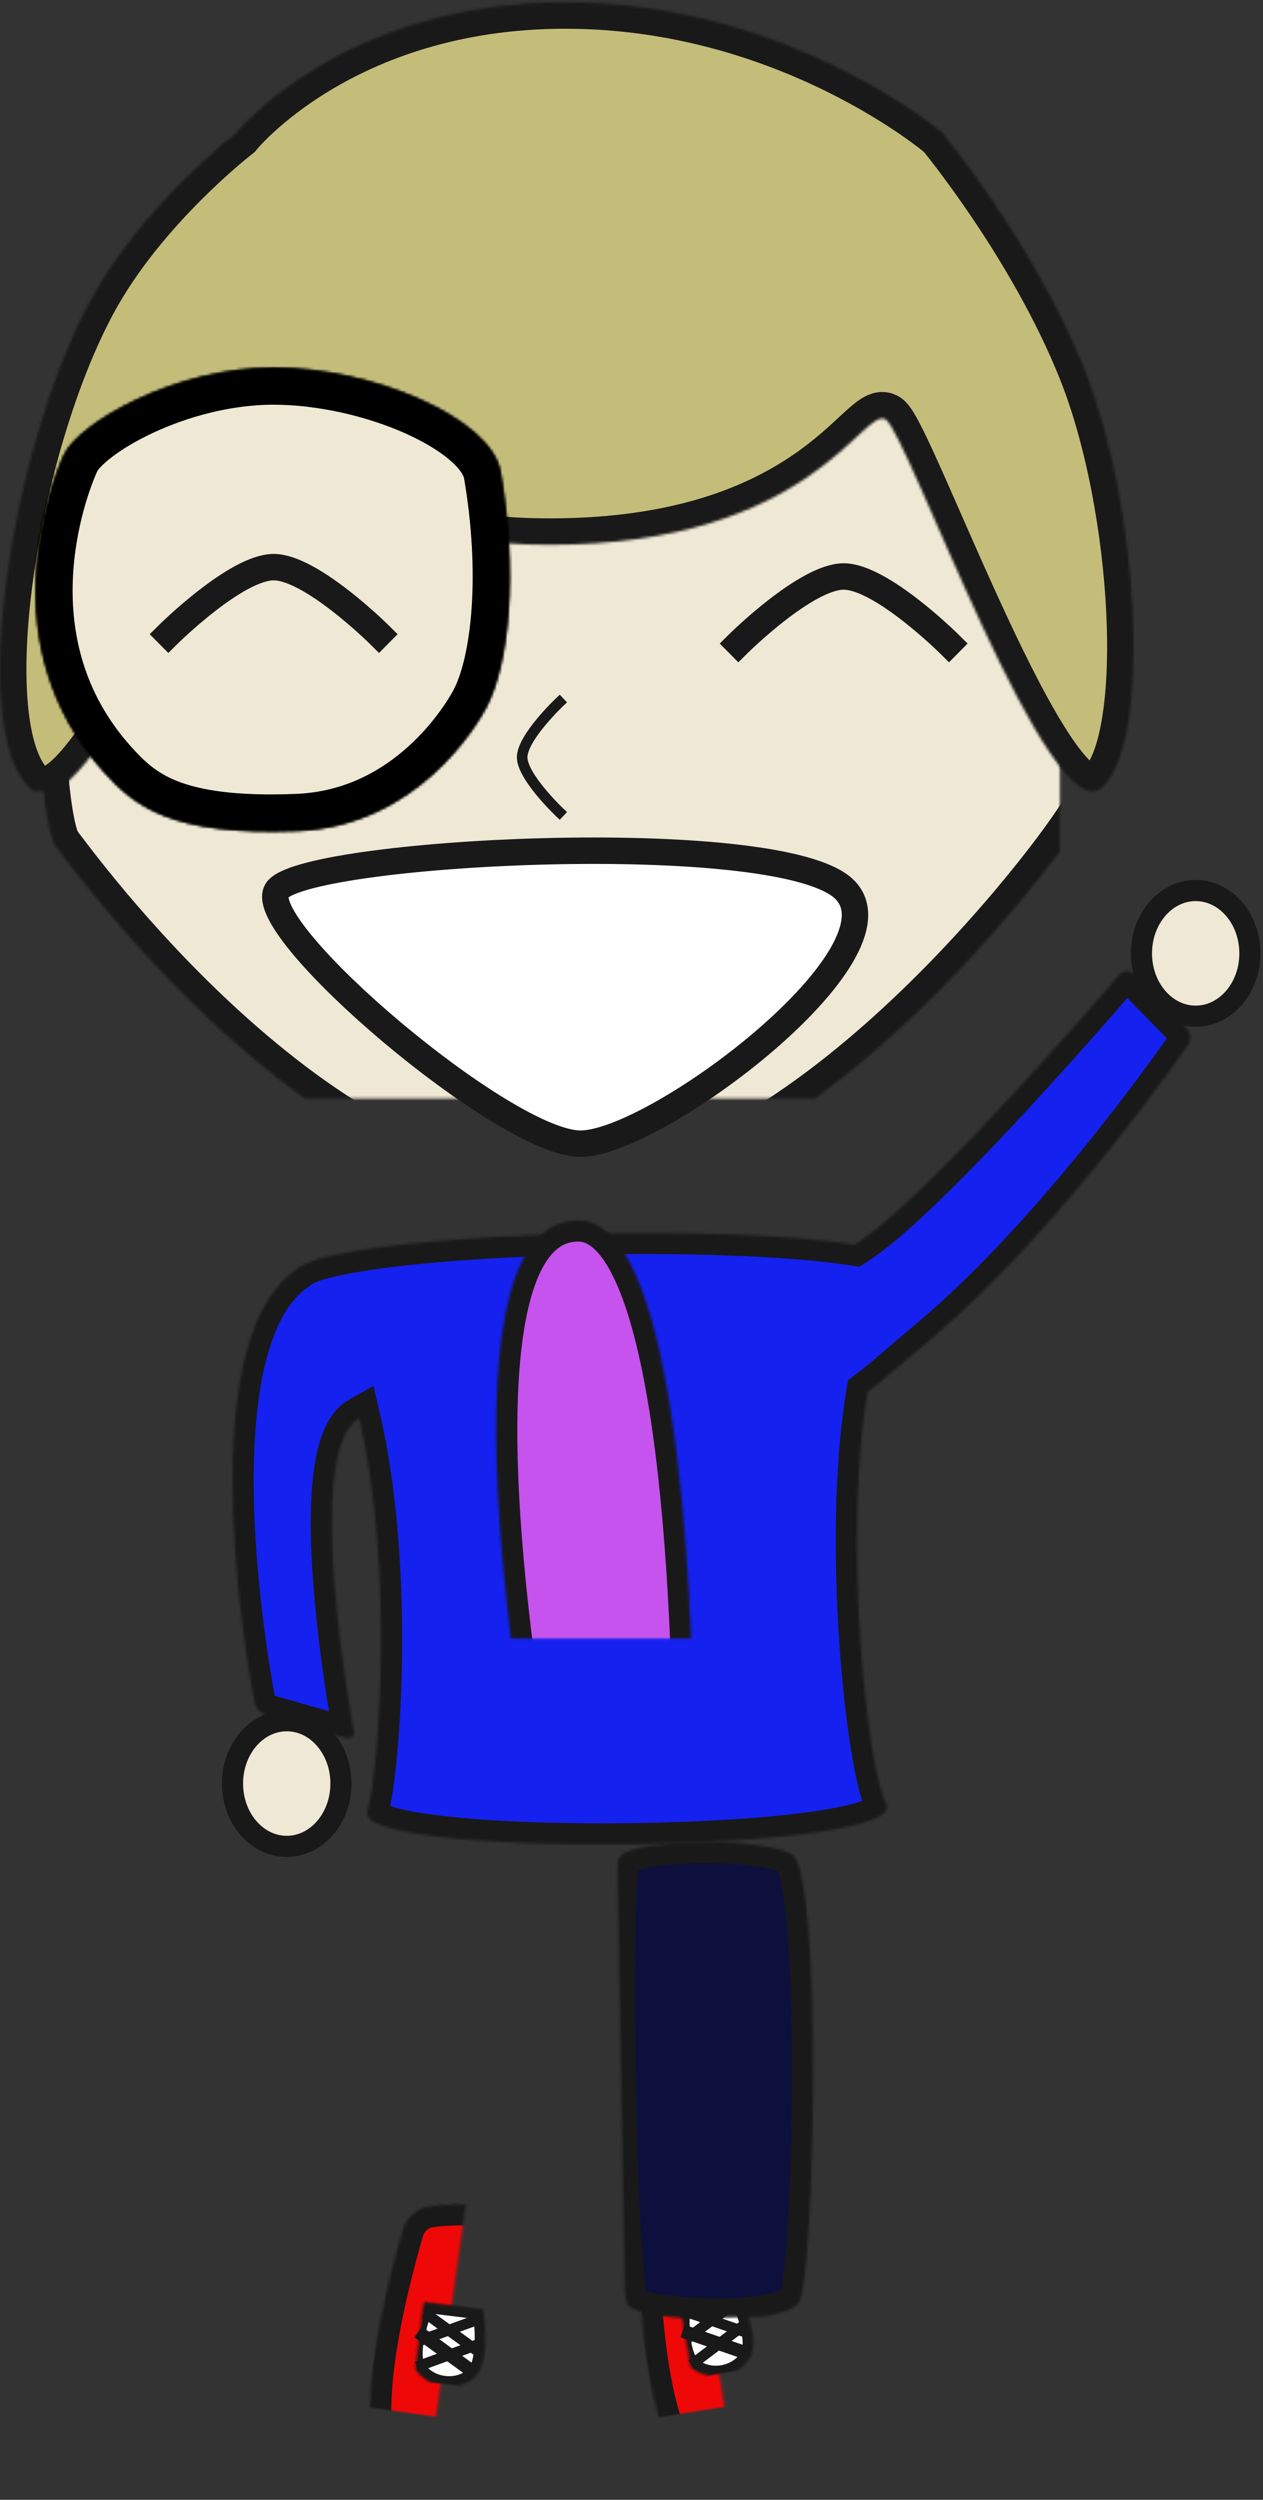 
<svg width="478px" height="946px" viewBox="-6078 -3684 478 946" version="1.1" xmlns="http://www.w3.org/2000/svg" xmlns:xlink="http://www.w3.org/1999/xlink">
    <rect x="-6078" y="-3684" width="478" height="946" fill="#333333" stroke="none"/>
    <!-- Generator: Sketch 42 (36781) - http://www.bohemiancoding.com/sketch -->
    <desc>Created with Sketch.</desc>
    <defs>
        <path d="M-15.577,33.171 C7.481,22.19 68.748,32.047 68.748,32.047 C73.115,32.668 77.565,36.629 78.552,40.952 C78.552,40.952 86.281,66.137 76.655,77.095 C67.028,88.053 -7.646,78.062 -7.646,78.062 C-12.026,77.528 -17.499,74.074 -19.653,70.227 C-19.653,70.227 -38.635,44.152 -15.577,33.171 Z" id="path-1"></path>
        <mask id="mask-2" maskContentUnits="userSpaceOnUse" maskUnits="objectBoundingBox" x="0" y="0" width="108.487" height="54.248" fill="white">
            <use xlink:href="#path-1"></use>
        </mask>
        <path d="M4.624,3.937 C10.22,-2.548 21.413,-2.548 27.009,3.937 C32.606,10.422 27.009,29.876 27.009,29.876 L4.624,29.876 C4.624,29.876 -0.972,10.422 4.624,3.937 Z" id="path-3"></path>
        <mask id="mask-4" maskContentUnits="userSpaceOnUse" maskUnits="objectBoundingBox" x="0" y="0" width="27.36" height="30.802" fill="white">
            <use xlink:href="#path-3"></use>
        </mask>
        <path d="M-15.577,33.171 C7.481,22.19 68.748,32.047 68.748,32.047 C73.115,32.668 77.565,36.629 78.552,40.952 C78.552,40.952 86.281,66.137 76.655,77.095 C67.028,88.053 -7.646,78.062 -7.646,78.062 C-12.026,77.528 -17.499,74.074 -19.653,70.227 C-19.653,70.227 -38.635,44.152 -15.577,33.171 Z" id="path-5"></path>
        <mask id="mask-6" maskContentUnits="userSpaceOnUse" maskUnits="objectBoundingBox" x="0" y="0" width="108.487" height="54.248" fill="white">
            <use xlink:href="#path-5"></use>
        </mask>
        <path d="M4.624,3.937 C10.22,-2.548 21.413,-2.548 27.009,3.937 C32.606,10.422 27.009,29.876 27.009,29.876 L4.624,29.876 C4.624,29.876 -0.972,10.422 4.624,3.937 Z" id="path-7"></path>
        <mask id="mask-8" maskContentUnits="userSpaceOnUse" maskUnits="objectBoundingBox" x="0" y="0" width="27.36" height="30.802" fill="white">
            <use xlink:href="#path-7"></use>
        </mask>
        <path d="M9.29,5.87 C21.188,-0.932 69.477,-0.922 74.293,5.87 C79.109,12.663 78.553,168.799 74.293,175.353 C70.033,181.907 15.244,185.203 9.29,175.353 C3.336,165.503 -2.608,12.673 9.29,5.87 Z" id="path-9"></path>
        <mask id="mask-10" maskContentUnits="userSpaceOnUse" maskUnits="objectBoundingBox" x="0" y="0" width="75.281" height="180.793" fill="white">
            <use xlink:href="#path-9"></use>
        </mask>
        <path d="M55.122,335.701 C67.02,328.899 115.31,328.909 120.126,335.701 C124.942,342.494 124.386,498.63 120.126,505.184 C115.866,511.738 61.076,515.034 55.122,505.184 C49.169,495.334 43.224,342.504 55.122,335.701 Z" id="path-11"></path>
        <mask id="mask-12" maskContentUnits="userSpaceOnUse" maskUnits="objectBoundingBox" x="0" y="0" width="75.281" height="180.793" fill="white">
            <use xlink:href="#path-11"></use>
        </mask>
        <path d="M235.502,103.98 C186.334,96.346 73.71,99.098 35.775,108.584 C33.661,108.994 31.664,109.592 29.778,110.366 C27.05,111.351 25.085,112.396 24.003,113.498 C-18.383,142.712 8.299,277.105 8.299,277.105 C8.695,279.281 10.75,281.532 12.872,282.14 L42.743,290.694 C44.862,291.301 46.273,290.044 45.886,287.885 C45.886,287.885 25.957,182.184 47.973,169.675 C61.224,226.668 55.521,302.364 51.004,318.624 C45.998,336.647 257.028,334.428 247.359,315.59 C240.144,301.534 230.893,215.921 240.309,159.79 C246.373,155.238 253.523,148.763 264.111,139.89 C313.731,98.303 361.657,28.376 361.657,28.376 C362.925,26.57 362.694,23.818 361.149,22.237 L341.068,1.681 C339.527,0.104 337.104,0.176 335.664,1.85 C335.664,1.85 263.201,86.72 235.502,103.98 Z" id="path-13"></path>
        <mask id="mask-14" maskContentUnits="userSpaceOnUse" maskUnits="objectBoundingBox" x="0" y="0" width="362.465" height="330.456" fill="white">
            <use xlink:href="#path-13"></use>
        </mask>
        <path d="M69.186,320.98 C65.252,320.773 115.556,326.993 115.893,323.823 C116.23,320.653 70.961,95.263 130.747,94.84 C164.977,94.598 174.707,209 174.948,316.25 C174.967,324.636 243.134,309.728 245.041,310.175 C246.947,310.622 253.881,329.779 250.778,333.41 C247.675,337.041 203.639,347.9 131.987,347.9 C60.336,347.9 41.055,340.307 44.35,340.724 C47.645,341.141 49.541,321.381 50.95,316.173 C51.104,315.606 72.515,321.156 69.186,320.98 Z" id="path-15"></path>
        <mask id="mask-16" maskContentUnits="userSpaceOnUse" maskUnits="objectBoundingBox" x="0" y="0" width="207.566" height="253.06" fill="white">
            <use xlink:href="#path-15"></use>
        </mask>
        <path d="M114.175,93.851 C117.185,91.024 113.433,93.032 115.977,92.589 C118.521,92.147 145.649,75.194 153.343,84.177 C161.037,93.159 146.509,120.783 145.603,124.055 C144.698,127.326 146.848,124.845 146.848,124.845 C146.848,124.845 104.904,154.589 99.129,149.256 C93.353,143.922 111.165,96.677 114.175,93.851 Z" id="path-17"></path>
        <mask id="mask-18" maskContentUnits="userSpaceOnUse" maskUnits="objectBoundingBox" x="0" y="0" width="57.598" height="68.34" fill="white">
            <use xlink:href="#path-17"></use>
        </mask>
        <path d="M21.297,169.445 C24.036,167.046 33.229,126.571 76.464,89.93 C112.786,59.147 180.029,38.265 219.898,37.744 C264.728,37.159 333.853,64.331 368.547,99.074 C401.435,132.009 401.006,165.282 404.019,169.445 C415.735,185.631 417.359,289.315 411.83,306.13 C409.132,314.332 310.56,450.249 217.204,453.313 C119.181,456.53 26.107,326.549 21.297,320.518 C11.905,308.742 10.61,178.801 21.297,169.445 Z" id="path-19"></path>
        <mask id="mask-20" maskContentUnits="userSpaceOnUse" maskUnits="objectBoundingBox" x="0" y="0" width="401.123" height="415.637" fill="white">
            <use xlink:href="#path-19"></use>
        </mask>
        <path d="M89.319,50.378 C89.319,50.378 129.064,0.875 213.964,0.875 C298.865,0.875 356.764,50.378 356.764,50.378 C356.764,50.378 391.396,92.172 410.379,139.621 C431.316,191.953 436.001,280.283 417.196,297.889 C397.437,316.389 343.444,163.76 335.159,158.69 C326.796,153.574 307.109,206.164 208.082,206.164 C109.055,206.164 110.369,151.21 99.12,164.851 C87.378,179.091 33.252,320.347 10.885,297.889 C-12.133,274.777 4.053,169.574 34.258,113.687 C53.605,77.889 89.319,50.378 89.319,50.378 Z" id="path-21"></path>
        <mask id="mask-22" maskContentUnits="userSpaceOnUse" maskUnits="objectBoundingBox" x="0" y="0" width="429" height="299.428" fill="white">
            <use xlink:href="#path-21"></use>
        </mask>
        <path d="M10.711,33.104 C16.296,21.003 52.545,3.12307181e-15 90.036,0 C127.528,0 172.453,19.154 175.943,39.47 C182.443,77.295 179.333,111.937 170.481,128.595 C167.15,134.864 144.522,173.467 99.052,175.274 C51.071,177.18 37.255,165.629 25.732,152.786 C-17.02,105.138 5.125,45.204 10.711,33.104 Z" id="path-23"></path>
        <mask id="mask-24" maskContentUnits="userSpaceOnUse" maskUnits="objectBoundingBox" x="0" y="0" width="179.408" height="175.481" fill="white">
            <use xlink:href="#path-23"></use>
        </mask>
        <path d="M144.749,50.929 C144.749,50.929 174.624,40.743 205.16,40.743 C235.697,40.743 266.284,50.929 266.284,50.929 L266.284,90.398 C266.284,90.398 234.413,68.754 204.359,68.754 C174.304,68.754 144.749,90.398 144.749,90.398 L144.749,50.929 Z" id="path-25"></path>
        <mask id="mask-26" maskContentUnits="userSpaceOnUse" maskUnits="objectBoundingBox" x="0" y="0" width="121.535" height="49.655" fill="white">
            <use xlink:href="#path-25"></use>
        </mask>
        <path d="M10.711,33.104 C16.296,21.003 52.545,3.12307181e-15 90.036,0 C127.528,0 172.453,19.154 175.943,39.47 C182.443,77.295 179.333,111.937 170.481,128.595 C167.15,134.864 144.522,173.467 99.052,175.274 C51.071,177.18 37.255,165.629 25.732,152.786 C-17.02,105.138 5.125,45.204 10.711,33.104 Z" id="path-27"></path>
        <mask id="mask-28" maskContentUnits="userSpaceOnUse" maskUnits="objectBoundingBox" x="0" y="0" width="179.408" height="175.481" fill="white">
            <use xlink:href="#path-27"></use>
        </mask>
        <path d="M237.394,33.104 C242.979,21.003 279.228,3.12307181e-15 316.719,0 C354.211,0 399.136,19.154 402.627,39.47 C409.126,77.295 406.016,111.937 397.164,128.595 C393.833,134.864 371.205,173.467 325.735,175.274 C277.754,177.18 263.938,165.629 252.415,152.786 C209.663,105.138 231.808,45.204 237.394,33.104 Z" id="path-29"></path>
        <mask id="mask-30" maskContentUnits="userSpaceOnUse" maskUnits="objectBoundingBox" x="0" y="0" width="179.408" height="175.481" fill="white">
            <use xlink:href="#path-29"></use>
        </mask>
    </defs>
    <g id="Group-31" stroke="none" stroke-width="1" fill="none" fill-rule="evenodd" transform="translate(-6078, -3684)">
        <ellipse id="Oval-5" stroke="#191919" stroke-width="8" fill="#EFE8D4" cx="452.52" cy="360.775" rx="20.52" ry="23.775"></ellipse>
        <g id="Group-28">
            <g id="Group-23" transform="translate(88, 367)" stroke="#191919">
                <g id="Group-16" transform="translate(81.926, 520.622) rotate(8) translate(-81.926, -520.622) translate(54.426, 465.622)">
                    <use id="Rectangle-9" mask="url(#mask-2)" stroke-width="16" fill="#EF0808" transform="translate(27.244, 55.105) rotate(-90) translate(-27.244, -55.105) " xlink:href="#path-1"></use>
                    <g id="Group-19" transform="translate(27.5, 55) rotate(-90) translate(-27.5, -55) translate(11.5, 40.5)">
                        <use id="Rectangle-10" mask="url(#mask-4)" stroke-width="8" fill="#FEFEFE" transform="translate(15.817, 14.475) rotate(-91) translate(-15.817, -14.475) " xlink:href="#path-3"></use>
                        <path d="M4.636,8.597 L22.479,18.095" id="Line" stroke-width="5" stroke-linecap="square" transform="translate(13.557, 13.346) rotate(-90) translate(-13.557, -13.346) "></path>
                        <path d="M11.547,10.033 L30.407,20.072" id="Line" stroke-width="4" stroke-linecap="square" transform="translate(20.977, 15.052) rotate(-90) translate(-20.977, -15.052) "></path>
                        <path d="M3.146,9.489 L20.989,18.986" id="Line" stroke-width="4" stroke-linecap="square" transform="translate(12.067, 14.237) scale(-1, 1) rotate(-90) translate(-12.067, -14.237) "></path>
                        <path d="M12.733,9.321 L31.593,19.36" id="Line" stroke-width="4" stroke-linecap="square" transform="translate(22.163, 14.341) scale(-1, 1) rotate(-90) translate(-22.163, -14.341) "></path>
                    </g>
                </g>
                <g id="Group-16" transform="translate(183, 516.635) rotate(-9) translate(-183, -516.635) translate(155.5, 461.635)">
                    <use id="Rectangle-9" mask="url(#mask-6)" stroke-width="16" fill="#EF0808" transform="translate(27.244, 55.105) rotate(-90) translate(-27.244, -55.105) " xlink:href="#path-5"></use>
                    <g id="Group-19" transform="translate(27.5, 55) rotate(-90) translate(-27.5, -55) translate(11.5, 40.5)">
                        <use id="Rectangle-10" mask="url(#mask-8)" stroke-width="8" fill="#FEFEFE" transform="translate(15.817, 14.475) rotate(-91) translate(-15.817, -14.475) " xlink:href="#path-7"></use>
                        <path d="M4.636,8.597 L22.479,18.095" id="Line" stroke-width="5" stroke-linecap="square" transform="translate(13.557, 13.346) rotate(-90) translate(-13.557, -13.346) "></path>
                        <path d="M11.547,10.033 L30.407,20.072" id="Line" stroke-width="4" stroke-linecap="square" transform="translate(20.977, 15.052) rotate(-90) translate(-20.977, -15.052) "></path>
                        <path d="M3.146,9.489 L20.989,18.986" id="Line" stroke-width="4" stroke-linecap="square" transform="translate(12.067, 14.237) scale(-1, 1) rotate(-90) translate(-12.067, -14.237) "></path>
                        <path d="M12.733,9.321 L31.593,19.36" id="Line" stroke-width="4" stroke-linecap="square" transform="translate(22.163, 14.341) scale(-1, 1) rotate(-90) translate(-22.163, -14.341) "></path>
                    </g>
                </g>
                <g id="Group-18" transform="translate(142.235, 329.23)" stroke-width="16" fill="#0D103C">
                    <use id="Rectangle-16" mask="url(#mask-10)" transform="translate(40.059, 91.169) scale(-1, 1) rotate(1) translate(-40.059, -91.169) " xlink:href="#path-9"></use>
                </g>
                <use id="Rectangle-16" mask="url(#mask-12)" stroke-width="16" fill="#0D103C" transform="translate(85.892, 421) scale(-1, 1) rotate(1) translate(-85.892, -421) " xlink:href="#path-11"></use>
                <use id="Combined-Shape" mask="url(#mask-14)" stroke-width="16" fill="#1521EE" xlink:href="#path-13"></use>
                <use id="Rectangle-8" mask="url(#mask-16)" stroke-width="16" fill="#C653ED" xlink:href="#path-15"></use>
                <use id="Rectangle-6" mask="url(#mask-18)" stroke-width="16" fill="#EFE8D4" transform="translate(126.783, 115.726) rotate(-45) translate(-126.783, -115.726) " xlink:href="#path-17"></use>
                <ellipse id="Oval-5" stroke-width="8" fill="#EFE8D4" cx="20.52" cy="307.935" rx="20.52" ry="23.775"></ellipse>
            </g>
            <g id="Group-22">
                <use id="Rectangle-4" stroke="#191919" mask="url(#mask-20)" stroke-width="20" fill="#EFE8D4" xlink:href="#path-19"></use>
                <use id="Rectangle-3" stroke="#191919" mask="url(#mask-22)" stroke-width="20" fill="#C4BD7A" xlink:href="#path-21"></use>
                <g id="Group-7" transform="translate(13.483, 139.148)" stroke="#000000">
                    <use id="Rectangle-8" mask="url(#mask-24)" stroke-width="28" fill="#EFE8D4" xlink:href="#path-23"></use>
                    <use id="Rectangle-9" mask="url(#mask-26)" stroke-width="2" fill="#000000" xlink:href="#path-25"></use>
                    <use id="Rectangle-8" mask="url(#mask-28)" stroke-width="28" fill="#EFE8D4" xlink:href="#path-27"></use>
                    <use id="Rectangle-8" mask="url(#mask-30)" stroke-width="28" fill="#EFE8D4" transform="translate(316.387, 87.74) scale(-1, 1) translate(-316.387, -87.74) " xlink:href="#path-29"></use>
                </g>
                <path d="M219.685,321.927 C248.32,321.927 344.299,394.193 319.535,418.226 C294.771,442.26 112.805,432.618 104.679,417.538 C96.553,402.457 191.051,321.927 219.685,321.927 Z" id="Triangle" stroke="#191919" stroke-width="10" fill="#FEFEFE" transform="translate(213.881, 377.362) scale(1, -1) translate(-213.881, -377.362) "></path>
                <path d="M63.737,214.618 C63.737,214.618 89.374,240.03 103.573,240.03 C117.772,240.03 143.409,214.618 143.409,214.618" id="Line" stroke="#191919" stroke-width="10" stroke-linecap="square" transform="translate(103.573, 227.324) scale(1, -1) translate(-103.573, -227.324) "></path>
                <path d="M279.463,218.156 C279.463,218.156 305.1,243.568 319.299,243.568 C333.497,243.568 359.134,218.156 359.134,218.156" id="Line" stroke="#191919" stroke-width="10" stroke-linecap="square" transform="translate(319.299, 230.862) scale(1, -1) translate(-319.299, -230.862) "></path>
                <path d="M183.857,279.475 C183.857,279.475 197.267,293.626 204.694,293.626 C212.121,293.626 225.531,279.475 225.531,279.475" id="Line" stroke="#191919" stroke-width="4" stroke-linecap="square" transform="translate(204.694, 286.551) scale(1, -1) rotate(90) translate(-204.694, -286.551) "></path>
            </g>
        </g>
    </g>
</svg>
